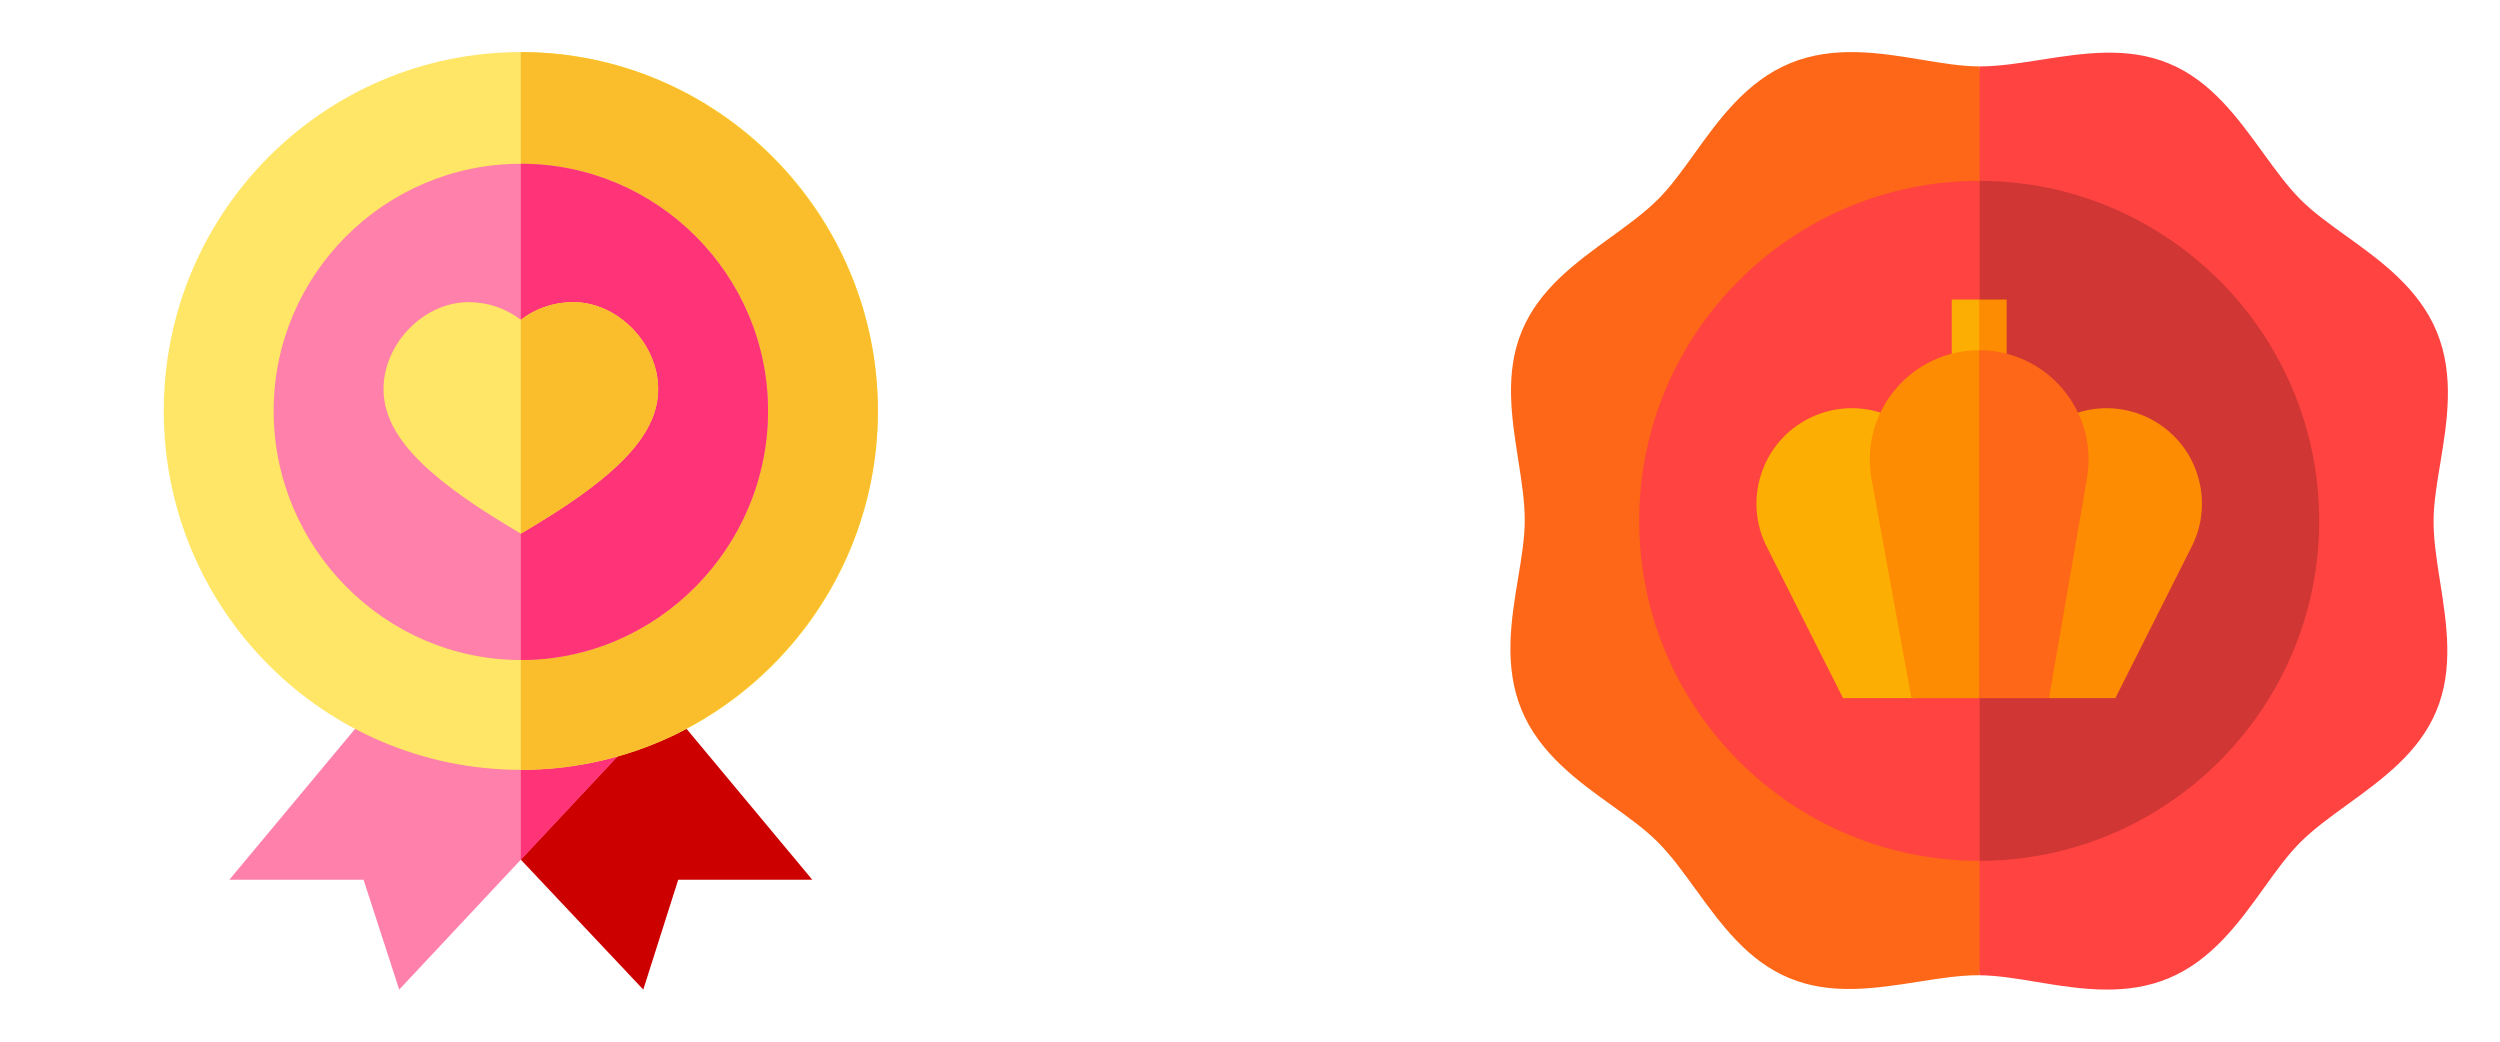 <svg width="96" height="40" viewBox="0 0 96 40" fill="none" xmlns="http://www.w3.org/2000/svg">
<path d="M25.918 27.453H20H14L20 33.011L24.702 38L26.044 33.781H31.191L25.918 27.453Z" fill="#CD0000"/>
<path d="M20 27.453H14.082L8.808 33.781H13.96L15.33 38L20 33.011L25.203 27.453H20Z" fill="#FF80AA"/>
<path d="M20 27.453V33.011L25.203 27.453H20Z" fill="#FF3377"/>
<path d="M20 29.562C27.572 29.562 33.711 23.392 33.711 15.781C33.711 8.17 27.572 2 20 2C12.428 2 6.289 8.17 6.289 15.781C6.289 23.392 12.428 29.562 20 29.562Z" fill="#FFE666"/>
<path d="M33.711 15.781C33.711 8.221 27.56 2 20 2V29.562C27.56 29.562 33.711 23.341 33.711 15.781Z" fill="#FABE2C"/>
<path d="M20 6.289C14.766 6.289 10.508 10.547 10.508 15.781C10.508 21.015 14.766 25.344 20 25.344C25.234 25.344 29.492 21.015 29.492 15.781C29.492 10.547 25.234 6.289 20 6.289Z" fill="#FF80AA"/>
<path d="M29.492 15.781C29.492 10.547 25.234 6.289 20 6.289V25.344C25.234 25.344 29.492 21.015 29.492 15.781Z" fill="#FF3377"/>
<path d="M22.016 11.602C21.265 11.602 20.572 11.841 20 12.281C19.428 11.841 18.735 11.602 17.984 11.602C16.28 11.602 14.727 13.192 14.727 14.938C14.727 16.604 16.141 18.168 19.456 20.165L20 20.493L20.544 20.165C23.859 18.168 25.273 16.604 25.273 14.938C25.273 13.192 23.72 11.602 22.016 11.602Z" fill="#FFE666"/>
<path d="M25.273 14.938C25.273 13.192 23.72 11.602 22.016 11.602C21.265 11.602 20.572 11.841 20 12.281V20.493L20.544 20.165C23.859 18.168 25.273 16.604 25.273 14.938Z" fill="#FABE2C"/>
<path d="M73.795 2.294C72.213 2.032 70.419 1.734 68.741 2.428C67.063 3.12 66.002 4.597 65.066 5.9C64.597 6.552 64.155 7.168 63.673 7.649C63.16 8.162 62.523 8.624 61.849 9.113C60.502 10.09 59.109 11.101 58.441 12.707C57.775 14.313 58.042 16.013 58.3 17.657C58.429 18.481 58.551 19.258 58.55 19.983C58.55 20.663 58.426 21.412 58.294 22.205C58.032 23.787 57.734 25.581 58.428 27.259C59.12 28.936 60.597 29.997 61.9 30.933C62.552 31.402 63.168 31.845 63.649 32.327C64.162 32.839 64.624 33.476 65.113 34.151C66.091 35.498 67.101 36.891 68.707 37.558C70.313 38.225 72.013 37.958 73.657 37.7C74.477 37.571 75.252 37.449 75.974 37.449H75.983C75.994 37.449 76.005 37.45 76.017 37.45L77.423 19.391L76.017 2.55C75.336 2.55 74.588 2.426 73.795 2.294Z" fill="#FD6717"/>
<path d="M80.907 38C81.695 38 82.489 37.89 83.259 37.572C84.936 36.879 85.997 35.403 86.933 34.1C87.402 33.447 87.845 32.831 88.326 32.35C88.839 31.838 89.476 31.376 90.151 30.887C91.498 29.909 92.891 28.899 93.558 27.293C94.225 25.687 93.958 23.987 93.7 22.342C93.57 21.519 93.448 20.742 93.449 20.017C93.45 19.336 93.574 18.588 93.706 17.795C93.968 16.213 94.265 14.419 93.572 12.741V12.741C92.879 11.063 91.403 10.002 90.1 9.066C89.448 8.598 88.831 8.155 88.35 7.673C87.838 7.16 87.376 6.523 86.887 5.849C85.909 4.502 84.899 3.109 83.293 2.441C81.687 1.774 79.986 2.042 78.342 2.3C77.522 2.429 76.748 2.55 76.025 2.55C76.022 2.55 76.02 2.55 76.017 2.55V37.45C76.688 37.455 77.425 37.576 78.205 37.706C79.061 37.848 79.979 38 80.907 38Z" fill="#FF4340"/>
<path d="M76.001 6.944C68.802 6.944 62.945 12.801 62.945 20C62.945 27.199 68.802 33.056 76.001 33.056C76.006 33.056 76.012 33.056 76.017 33.056L76.721 20.659L76.017 6.945C76.012 6.944 76.006 6.944 76.001 6.944Z" fill="#FF4340"/>
<path d="M89.057 20C89.057 12.807 83.209 6.954 76.018 6.945V33.056C83.209 33.047 89.057 27.194 89.057 20Z" fill="#CF3634"/>
<path d="M74.946 11.503V14.503H76.001L76.704 13.099L76.001 11.503H74.946Z" fill="#FDAE02"/>
<path d="M76 11.503H77.055V14.503H76V11.503Z" fill="#FD8C02"/>
<path d="M73.694 16.752C72.533 15.583 70.717 15.323 69.252 16.182C67.593 17.156 66.972 19.265 67.837 20.983L70.773 26.809H73.572L73.694 16.752Z" fill="#FDAE02"/>
<path d="M82.75 16.182C81.286 15.323 79.469 15.583 78.309 16.752L78.683 26.809H81.23L84.165 20.983C85.031 19.265 84.41 17.156 82.75 16.182Z" fill="#FD8C02"/>
<path d="M76.001 13.448C74.756 13.448 73.582 13.996 72.782 14.95C71.982 15.903 71.647 17.154 71.865 18.385L73.398 26.809H76.001L76.704 20.175L76.001 13.448Z" fill="#FD8C02"/>
<path d="M80.138 18.38C80.354 17.154 80.02 15.903 79.219 14.949C78.419 13.996 77.246 13.448 76.001 13.448V26.809H78.682L80.138 18.38Z" fill="#FD6717"/>
</svg>
